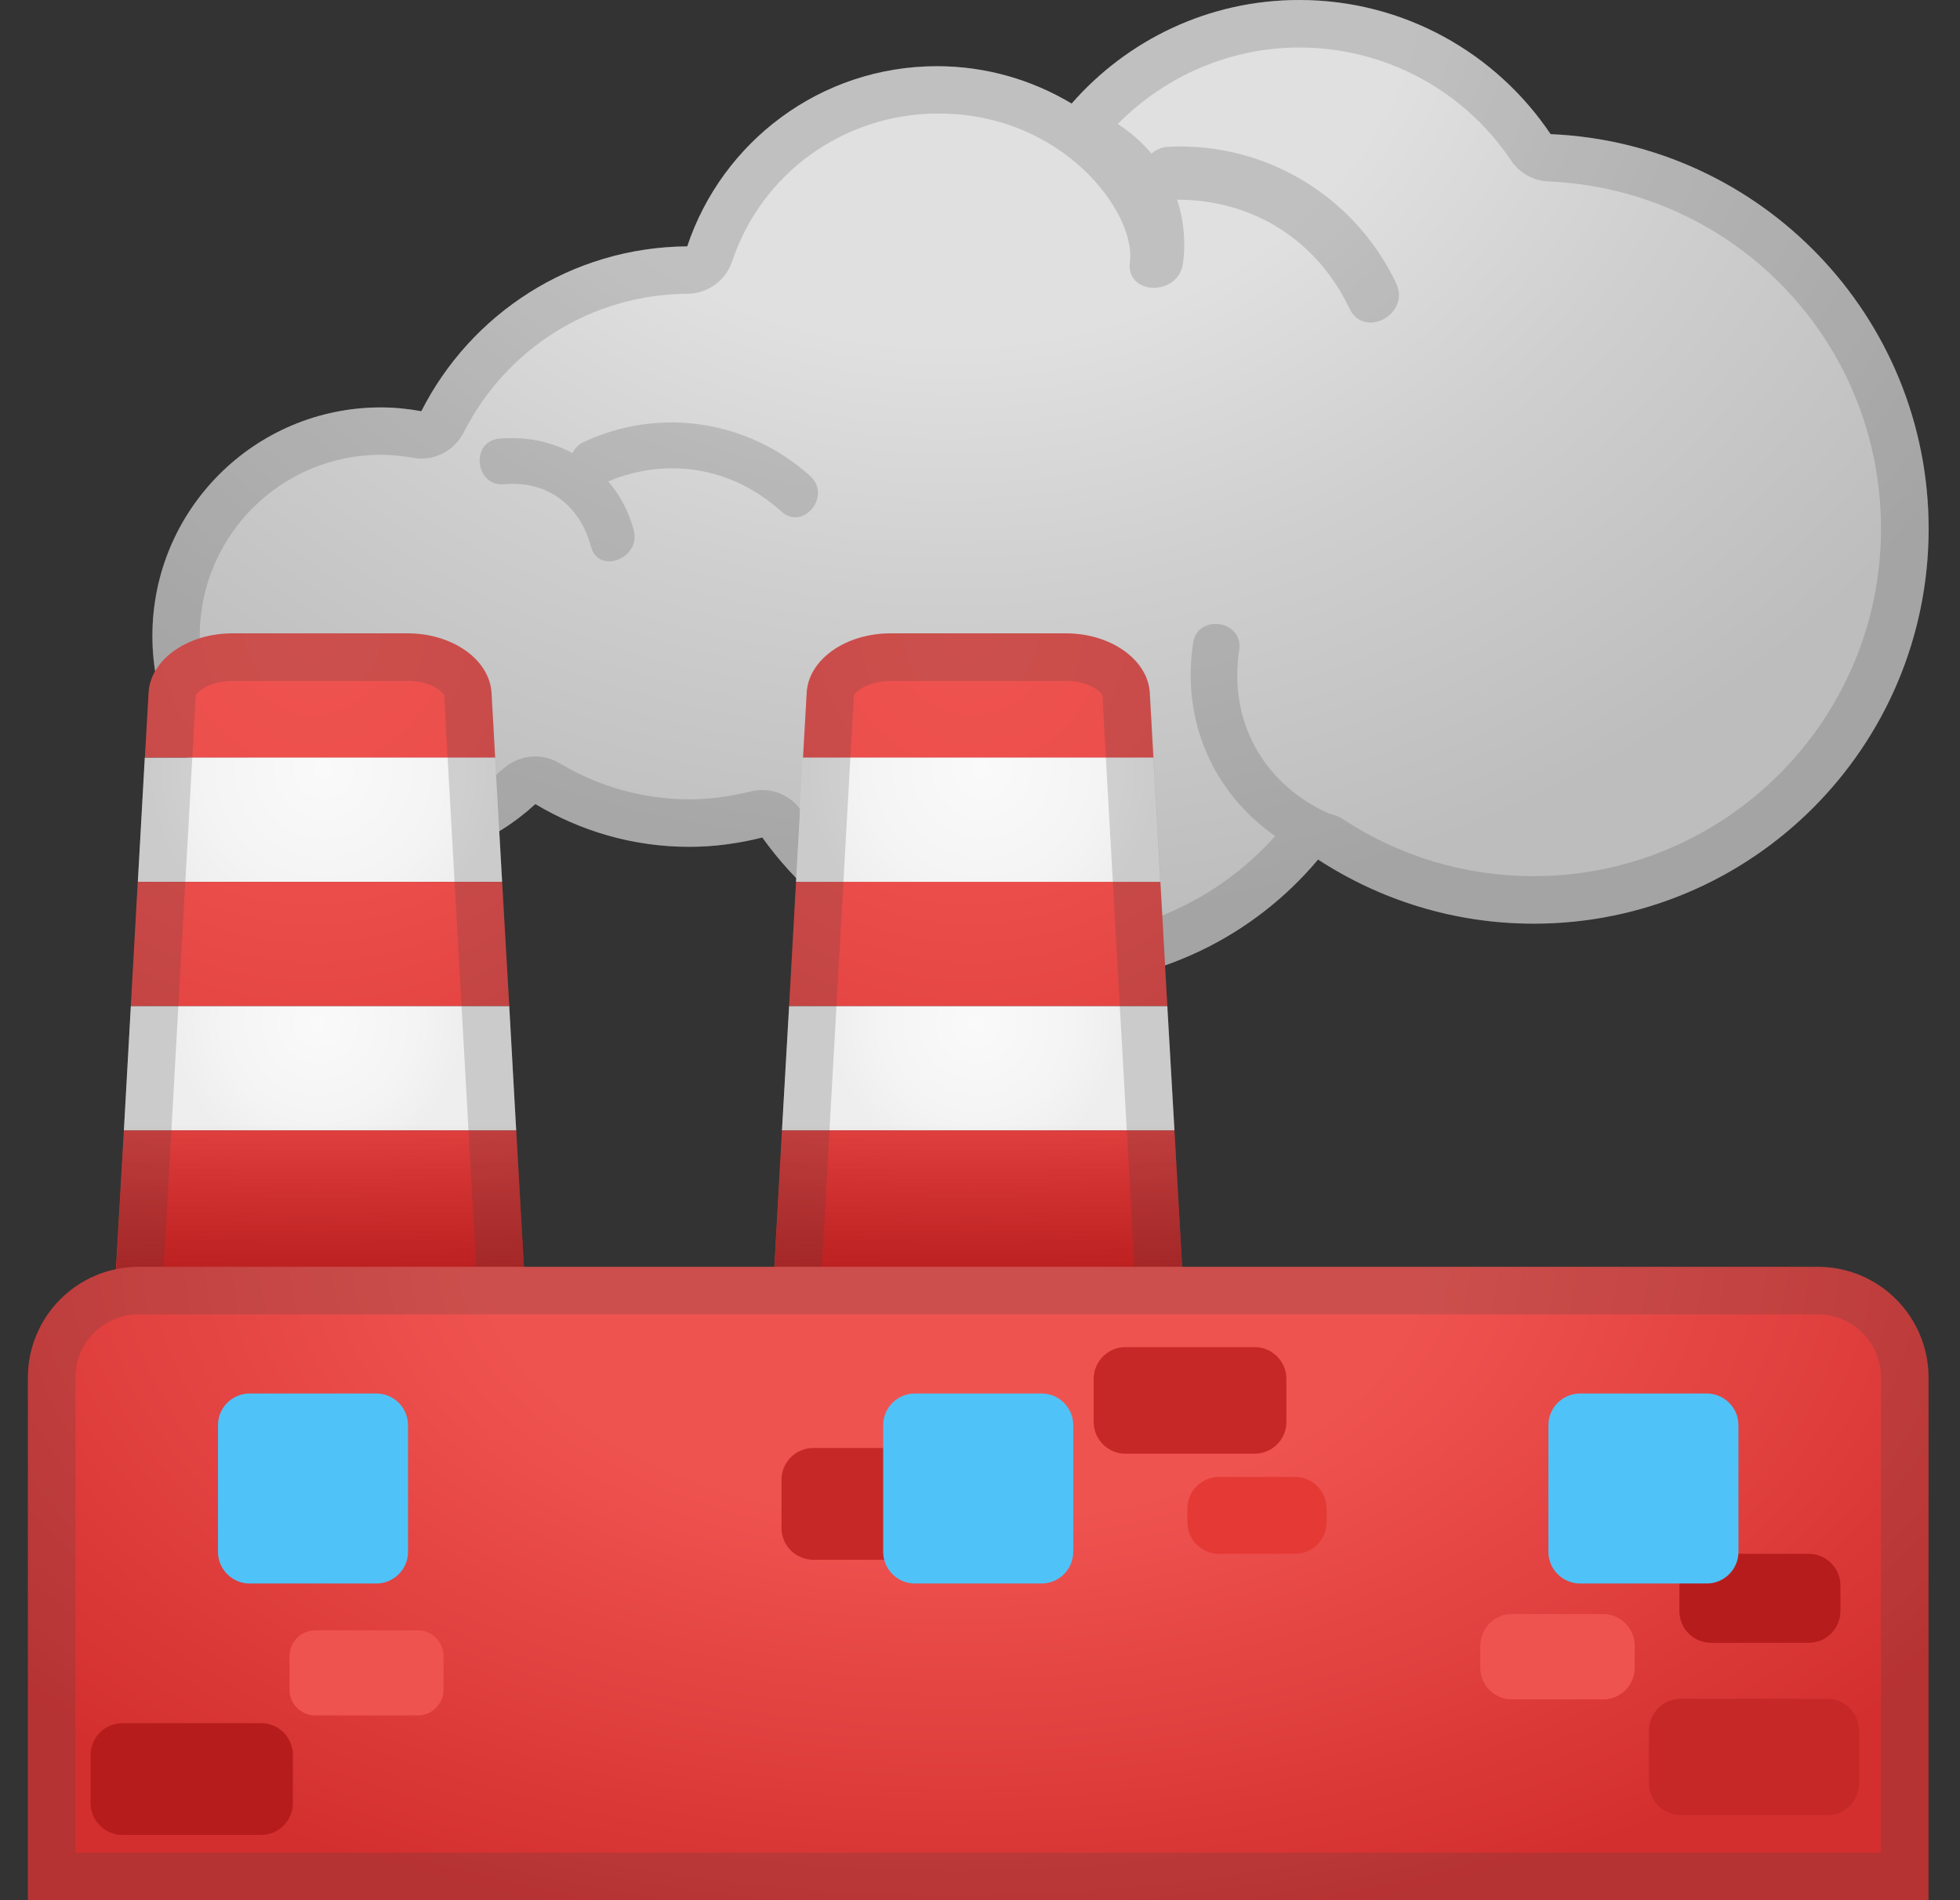 <svg width="33" height="32" viewBox="0 0 33 32" fill="none" xmlns="http://www.w3.org/2000/svg">
<rect x="0" y="0" width="33" height="32" fill="#333333" stroke="none"/>
<path d="M26.107 2.259C25.192 0.896 23.638 0 21.875 0C20.344 0 18.976 0.677 18.043 1.744C17.379 1.347 16.606 1.115 15.776 1.115C13.816 1.115 12.158 2.387 11.571 4.149C9.614 4.163 7.923 5.288 7.094 6.925C6.872 6.885 6.646 6.861 6.414 6.861C4.288 6.861 2.566 8.584 2.566 10.709C2.566 12.835 4.288 14.557 6.414 14.557C7.416 14.557 8.328 14.171 9.014 13.541C9.774 13.995 10.656 14.261 11.606 14.261C12.03 14.261 12.44 14.203 12.835 14.104C13.91 15.608 15.667 16.589 17.656 16.589C19.478 16.589 21.107 15.768 22.192 14.475C23.235 15.155 24.483 15.555 25.822 15.555C29.496 15.555 32.472 12.576 32.472 8.904C32.47 5.325 29.646 2.411 26.107 2.259Z" fill="url(#paint0_radial_498_18246)"/>
<path opacity="0.2" d="M8.491 8.155C9.216 8.088 9.768 8.515 9.95 9.205C10.078 9.685 10.795 9.403 10.67 8.928C10.587 8.613 10.438 8.336 10.24 8.107C11.246 7.688 12.336 7.872 13.155 8.613C13.523 8.947 14.008 8.349 13.643 8.019C12.603 7.075 11.099 6.845 9.827 7.445C9.734 7.488 9.675 7.555 9.64 7.629C9.275 7.435 8.848 7.347 8.406 7.387C7.912 7.435 7.998 8.2 8.491 8.155Z" fill="#424242"/>
<path opacity="0.2" d="M26.107 2.259C25.192 0.896 23.638 0 21.875 0C20.344 0 18.976 0.677 18.043 1.744C17.379 1.347 16.606 1.115 15.776 1.115C13.816 1.115 12.158 2.387 11.571 4.149C9.614 4.163 7.923 5.288 7.094 6.925C6.872 6.885 6.646 6.861 6.414 6.861C4.288 6.861 2.566 8.584 2.566 10.709C2.566 12.835 4.288 14.557 6.414 14.557C7.416 14.557 8.328 14.171 9.014 13.541C9.771 13.995 10.656 14.261 11.606 14.261C12.03 14.261 12.44 14.203 12.835 14.104C13.91 15.608 15.667 16.589 17.656 16.589C19.478 16.589 21.107 15.768 22.192 14.475C23.235 15.155 24.483 15.555 25.822 15.555C29.496 15.555 32.472 12.576 32.472 8.904C32.47 5.325 29.646 2.411 26.107 2.259ZM25.819 14.755C24.68 14.755 23.576 14.427 22.627 13.805C22.547 13.752 22.462 13.72 22.371 13.699C21.264 13.197 20.683 12.141 20.864 10.944C20.939 10.445 20.163 10.328 20.088 10.829C19.888 12.147 20.43 13.352 21.47 14.08C20.496 15.168 19.115 15.789 17.654 15.789C16.003 15.789 14.446 14.987 13.483 13.64C13.331 13.427 13.086 13.304 12.832 13.304C12.768 13.304 12.702 13.312 12.638 13.328C12.286 13.416 11.936 13.461 11.603 13.461C10.84 13.461 10.086 13.251 9.422 12.853C9.294 12.776 9.152 12.739 9.011 12.739C8.816 12.739 8.622 12.811 8.47 12.949C7.904 13.469 7.174 13.755 6.411 13.755C4.731 13.755 3.363 12.387 3.363 10.707C3.363 9.027 4.731 7.659 6.411 7.659C6.582 7.659 6.758 7.675 6.95 7.709C6.998 7.717 7.043 7.723 7.091 7.723C7.39 7.723 7.667 7.557 7.806 7.285C8.531 5.853 9.976 4.957 11.574 4.947C11.918 4.944 12.219 4.725 12.328 4.4C12.824 2.912 14.208 1.923 15.774 1.912C17.902 1.899 19.131 3.592 19.024 4.411C18.95 4.981 19.843 4.997 19.918 4.432C19.968 4.056 19.928 3.693 19.819 3.363C21.083 3.36 22.171 4.037 22.72 5.195C22.968 5.715 23.752 5.291 23.507 4.771C22.808 3.299 21.296 2.389 19.67 2.472C19.552 2.477 19.459 2.523 19.387 2.587C19.227 2.395 19.035 2.227 18.819 2.088C19.63 1.269 20.726 0.8 21.875 0.8C23.31 0.8 24.643 1.512 25.443 2.704C25.584 2.915 25.819 3.045 26.072 3.056C29.211 3.192 31.67 5.76 31.67 8.904C31.67 12.131 29.046 14.755 25.819 14.755Z" fill="#424242"/>
<path d="M6.862 10.666H3.915C3.155 10.666 2.531 11.109 2.502 11.669L2.44 12.759H8.336L8.275 11.669C8.243 11.109 7.619 10.666 6.862 10.666Z" fill="url(#paint1_radial_498_18246)"/>
<path d="M8.337 12.76H2.438L2.321 14.85H8.454L8.337 12.76Z" fill="url(#paint2_radial_498_18246)"/>
<path d="M2.32 14.851L2.203 16.944H8.574L8.454 14.851H2.32Z" fill="url(#paint3_radial_498_18246)"/>
<path d="M2.086 19.038H8.691L8.574 16.944H2.203L2.086 19.038Z" fill="url(#paint4_radial_498_18246)"/>
<path d="M9.046 25.314L8.926 23.221L8.808 21.13L8.691 19.037H2.086L1.966 21.13L1.848 23.221L1.731 25.314L1.654 26.666H9.12L9.046 25.314Z" fill="url(#paint5_radial_498_18246)"/>
<path d="M9.046 25.314L8.342 12.755L8.28 11.664C8.248 11.104 7.624 10.661 6.867 10.661H3.915C3.155 10.661 2.531 11.104 2.502 11.664L2.44 12.755L1.736 25.314L1.654 26.666H9.12L9.046 25.314Z" fill="url(#paint6_linear_498_18246)"/>
<path d="M17.944 10.666H14.995C14.235 10.666 13.611 11.109 13.582 11.669L13.52 12.759H19.419L19.358 11.669C19.326 11.109 18.702 10.666 17.944 10.666Z" fill="url(#paint7_radial_498_18246)"/>
<path d="M19.419 12.76H13.52L13.403 14.85H19.536L19.419 12.76Z" fill="url(#paint8_radial_498_18246)"/>
<path d="M13.403 14.851L13.286 16.944H19.654L19.536 14.851H13.403Z" fill="url(#paint9_radial_498_18246)"/>
<path d="M13.166 19.038H19.774L19.654 16.944H13.286L13.166 19.038Z" fill="url(#paint10_radial_498_18246)"/>
<path d="M20.126 25.314L20.009 23.221L19.891 21.13L19.774 19.037H13.166L13.049 21.13L12.931 23.221L12.814 25.314L12.737 26.666H20.203L20.126 25.314Z" fill="url(#paint11_radial_498_18246)"/>
<path d="M20.126 25.314L19.422 12.755L19.361 11.664C19.329 11.104 18.705 10.661 17.947 10.661H14.995C14.235 10.661 13.611 11.104 13.582 11.664L13.521 12.755L12.817 25.314L12.737 26.666H20.203L20.126 25.314Z" fill="url(#paint12_linear_498_18246)"/>
<path opacity="0.2" d="M6.862 11.466C7.254 11.466 7.464 11.655 7.478 11.714L7.539 12.805L8.243 25.365L8.272 25.871H2.502L2.531 25.365L3.235 12.805L3.296 11.717C3.31 11.655 3.52 11.469 3.912 11.469H6.862M6.862 10.666H3.915C3.155 10.666 2.531 11.109 2.502 11.669L2.44 12.759L1.736 25.319L1.654 26.666H9.12L9.043 25.314L8.339 12.754L8.278 11.663C8.243 11.109 7.619 10.666 6.862 10.666Z" fill="#424242"/>
<path opacity="0.2" d="M17.945 11.466C18.337 11.466 18.547 11.655 18.561 11.714L18.622 12.805L19.326 25.365L19.355 25.871H13.582L13.611 25.365L14.315 12.805L14.377 11.717C14.39 11.655 14.601 11.469 14.993 11.469H17.945M17.945 10.666H14.995C14.235 10.666 13.611 11.109 13.582 11.669L13.521 12.759L12.817 25.319L12.737 26.666H20.203L20.126 25.314L19.422 12.754L19.361 11.663C19.326 11.109 18.702 10.666 17.945 10.666Z" fill="#424242"/>
<path d="M13.52 24.534H19.419L19.294 22.4H13.646L13.52 24.534Z" fill="url(#paint13_linear_498_18246)"/>
<path d="M32.47 32.001H0.47V23.201C0.47 22.169 1.304 21.334 2.336 21.334H30.603C31.635 21.334 32.47 22.169 32.47 23.201V32.001Z" fill="url(#paint14_radial_498_18246)"/>
<path opacity="0.2" d="M30.603 22.134C31.192 22.134 31.67 22.611 31.67 23.201V31.201H1.27V23.201C1.27 22.611 1.747 22.134 2.336 22.134H30.603ZM30.603 21.334H2.336C1.304 21.334 0.47 22.169 0.47 23.201V32.001H32.47V23.201C32.47 22.169 31.635 21.334 30.603 21.334Z" fill="#424242"/>
<path d="M21.803 26.168H20.526C20.232 26.168 19.992 25.928 19.992 25.635V25.405C19.992 25.112 20.232 24.872 20.526 24.872H21.803C22.096 24.872 22.336 25.112 22.336 25.405V25.635C22.336 25.928 22.096 26.168 21.803 26.168Z" fill="#E53935"/>
<path d="M30.454 27.666H28.808C28.515 27.666 28.275 27.426 28.275 27.132V26.7C28.275 26.407 28.515 26.167 28.808 26.167H30.454C30.747 26.167 30.987 26.407 30.987 26.7V27.132C30.987 27.426 30.747 27.666 30.454 27.666Z" fill="#B71C1C"/>
<path d="M26.99 28.618H25.456C25.163 28.618 24.923 28.378 24.923 28.085V27.714C24.923 27.421 25.163 27.181 25.456 27.181H26.99C27.283 27.181 27.523 27.421 27.523 27.714V28.085C27.523 28.381 27.286 28.618 26.99 28.618Z" fill="#EF5350"/>
<path d="M30.768 30.567H28.297C28.003 30.567 27.763 30.327 27.763 30.033V29.143C27.763 28.849 28.003 28.609 28.297 28.609H30.768C31.062 28.609 31.302 28.849 31.302 29.143V30.033C31.302 30.329 31.064 30.567 30.768 30.567Z" fill="#C62828"/>
<path d="M21.126 24.481H18.947C18.654 24.481 18.414 24.241 18.414 23.948V23.22C18.414 22.927 18.654 22.686 18.947 22.686H21.126C21.419 22.686 21.659 22.927 21.659 23.22V23.948C21.659 24.241 21.419 24.481 21.126 24.481Z" fill="#C62828"/>
<path d="M13.691 26.267H16.03C16.323 26.267 16.563 26.027 16.563 25.734V24.918C16.563 24.625 16.323 24.385 16.03 24.385H13.691C13.398 24.385 13.158 24.625 13.158 24.918V25.734C13.158 26.027 13.398 26.267 13.691 26.267Z" fill="#C62828"/>
<path d="M2.059 30.901H4.398C4.691 30.901 4.931 30.661 4.931 30.368V29.552C4.931 29.259 4.691 29.019 4.398 29.019H2.059C1.766 29.019 1.526 29.259 1.526 29.552V30.368C1.526 30.661 1.766 30.901 2.059 30.901Z" fill="#B71C1C"/>
<path d="M5.307 28.888H7.035C7.275 28.888 7.467 28.693 7.467 28.456V27.888C7.467 27.648 7.273 27.456 7.035 27.456H5.307C5.067 27.456 4.875 27.651 4.875 27.888V28.456C4.875 28.696 5.07 28.888 5.307 28.888Z" fill="#EF5350"/>
<path d="M6.336 26.667H4.203C3.91 26.667 3.67 26.427 3.67 26.134V24C3.67 23.707 3.91 23.467 4.203 23.467H6.336C6.63 23.467 6.87 23.707 6.87 24V26.134C6.87 26.427 6.63 26.667 6.336 26.667Z" fill="#4FC3F7"/>
<path d="M17.537 26.667H15.403C15.11 26.667 14.87 26.427 14.87 26.134V24C14.87 23.707 15.11 23.467 15.403 23.467H17.537C17.83 23.467 18.07 23.707 18.07 24V26.134C18.07 26.427 17.83 26.667 17.537 26.667Z" fill="#4FC3F7"/>
<path d="M28.736 26.667H26.603C26.31 26.667 26.07 26.427 26.07 26.134V24C26.07 23.707 26.31 23.467 26.603 23.467H28.736C29.03 23.467 29.27 23.707 29.27 24V26.134C29.27 26.427 29.03 26.667 28.736 26.667Z" fill="#4FC3F7"/>
<defs>
<radialGradient id="paint0_radial_498_18246" cx="0" cy="0" r="1" gradientUnits="userSpaceOnUse" gradientTransform="translate(15.944 -0.659) rotate(90) scale(16.32 20.287)">
<stop stop-color="#E0E0E0"/>
<stop offset="0.393" stop-color="#E0E0E0"/>
<stop offset="0.655" stop-color="#CFCFCF"/>
<stop offset="1" stop-color="#BDBDBD"/>
</radialGradient>
<radialGradient id="paint1_radial_498_18246" cx="0" cy="0" r="1" gradientUnits="userSpaceOnUse" gradientTransform="translate(5.27 10.688) scale(13.425 13.425)">
<stop offset="0.003" stop-color="#EF5350"/>
<stop offset="0.327" stop-color="#EA4D4A"/>
<stop offset="0.779" stop-color="#DC3A3A"/>
<stop offset="1" stop-color="#D32F2F"/>
</radialGradient>
<radialGradient id="paint2_radial_498_18246" cx="0" cy="0" r="1" gradientUnits="userSpaceOnUse" gradientTransform="translate(5.448 12.955) scale(2.978)">
<stop offset="0.003" stop-color="#FAFAFA"/>
<stop offset="0.668" stop-color="#F4F4F4"/>
<stop offset="1" stop-color="#EEEEEE"/>
</radialGradient>
<radialGradient id="paint3_radial_498_18246" cx="0" cy="0" r="1" gradientUnits="userSpaceOnUse" gradientTransform="translate(5.27 10.689) scale(13.425 13.425)">
<stop offset="0.003" stop-color="#EF5350"/>
<stop offset="0.327" stop-color="#EA4D4A"/>
<stop offset="0.779" stop-color="#DC3A3A"/>
<stop offset="1" stop-color="#D32F2F"/>
</radialGradient>
<radialGradient id="paint4_radial_498_18246" cx="0" cy="0" r="1" gradientUnits="userSpaceOnUse" gradientTransform="translate(5.358 17.223) scale(2.446)">
<stop offset="0.003" stop-color="#FAFAFA"/>
<stop offset="0.668" stop-color="#F4F4F4"/>
<stop offset="1" stop-color="#EEEEEE"/>
</radialGradient>
<radialGradient id="paint5_radial_498_18246" cx="0" cy="0" r="1" gradientUnits="userSpaceOnUse" gradientTransform="translate(5.27 10.689) scale(13.425 13.425)">
<stop offset="0.003" stop-color="#EF5350"/>
<stop offset="0.327" stop-color="#EA4D4A"/>
<stop offset="0.779" stop-color="#DC3A3A"/>
<stop offset="1" stop-color="#D32F2F"/>
</radialGradient>
<linearGradient id="paint6_linear_498_18246" x1="5.388" y1="21.844" x2="5.388" y2="18.955" gradientUnits="userSpaceOnUse">
<stop stop-color="#B71C1C"/>
<stop offset="1" stop-color="#B71C1C" stop-opacity="0"/>
</linearGradient>
<radialGradient id="paint7_radial_498_18246" cx="0" cy="0" r="1" gradientUnits="userSpaceOnUse" gradientTransform="translate(16.352 10.688) scale(13.425 13.425)">
<stop offset="0.003" stop-color="#EF5350"/>
<stop offset="0.327" stop-color="#EA4D4A"/>
<stop offset="0.779" stop-color="#DC3A3A"/>
<stop offset="1" stop-color="#D32F2F"/>
</radialGradient>
<radialGradient id="paint8_radial_498_18246" cx="0" cy="0" r="1" gradientUnits="userSpaceOnUse" gradientTransform="translate(16.529 12.955) scale(2.978)">
<stop offset="0.003" stop-color="#FAFAFA"/>
<stop offset="0.668" stop-color="#F4F4F4"/>
<stop offset="1" stop-color="#EEEEEE"/>
</radialGradient>
<radialGradient id="paint9_radial_498_18246" cx="0" cy="0" r="1" gradientUnits="userSpaceOnUse" gradientTransform="translate(16.352 10.689) scale(13.425 13.425)">
<stop offset="0.003" stop-color="#EF5350"/>
<stop offset="0.327" stop-color="#EA4D4A"/>
<stop offset="0.779" stop-color="#DC3A3A"/>
<stop offset="1" stop-color="#D32F2F"/>
</radialGradient>
<radialGradient id="paint10_radial_498_18246" cx="0" cy="0" r="1" gradientUnits="userSpaceOnUse" gradientTransform="translate(16.441 17.223) scale(2.446)">
<stop offset="0.003" stop-color="#FAFAFA"/>
<stop offset="0.668" stop-color="#F4F4F4"/>
<stop offset="1" stop-color="#EEEEEE"/>
</radialGradient>
<radialGradient id="paint11_radial_498_18246" cx="0" cy="0" r="1" gradientUnits="userSpaceOnUse" gradientTransform="translate(16.352 10.689) scale(13.425 13.425)">
<stop offset="0.003" stop-color="#EF5350"/>
<stop offset="0.327" stop-color="#EA4D4A"/>
<stop offset="0.779" stop-color="#DC3A3A"/>
<stop offset="1" stop-color="#D32F2F"/>
</radialGradient>
<linearGradient id="paint12_linear_498_18246" x1="16.47" y1="21.844" x2="16.47" y2="18.955" gradientUnits="userSpaceOnUse">
<stop stop-color="#B71C1C"/>
<stop offset="1" stop-color="#B71C1C" stop-opacity="0"/>
</linearGradient>
<linearGradient id="paint13_linear_498_18246" x1="16.47" y1="24.183" x2="16.47" y2="10.347" gradientUnits="userSpaceOnUse">
<stop stop-color="#B71C1C"/>
<stop offset="1" stop-color="#D32F2F"/>
</linearGradient>
<radialGradient id="paint14_radial_498_18246" cx="0" cy="0" r="1" gradientUnits="userSpaceOnUse" gradientTransform="translate(16.068 21.134) rotate(90) scale(11.663 20.467)">
<stop offset="0.003" stop-color="#EF5350"/>
<stop offset="0.38" stop-color="#EF5350"/>
<stop offset="1" stop-color="#D32F2F"/>
</radialGradient>
</defs>
</svg>
